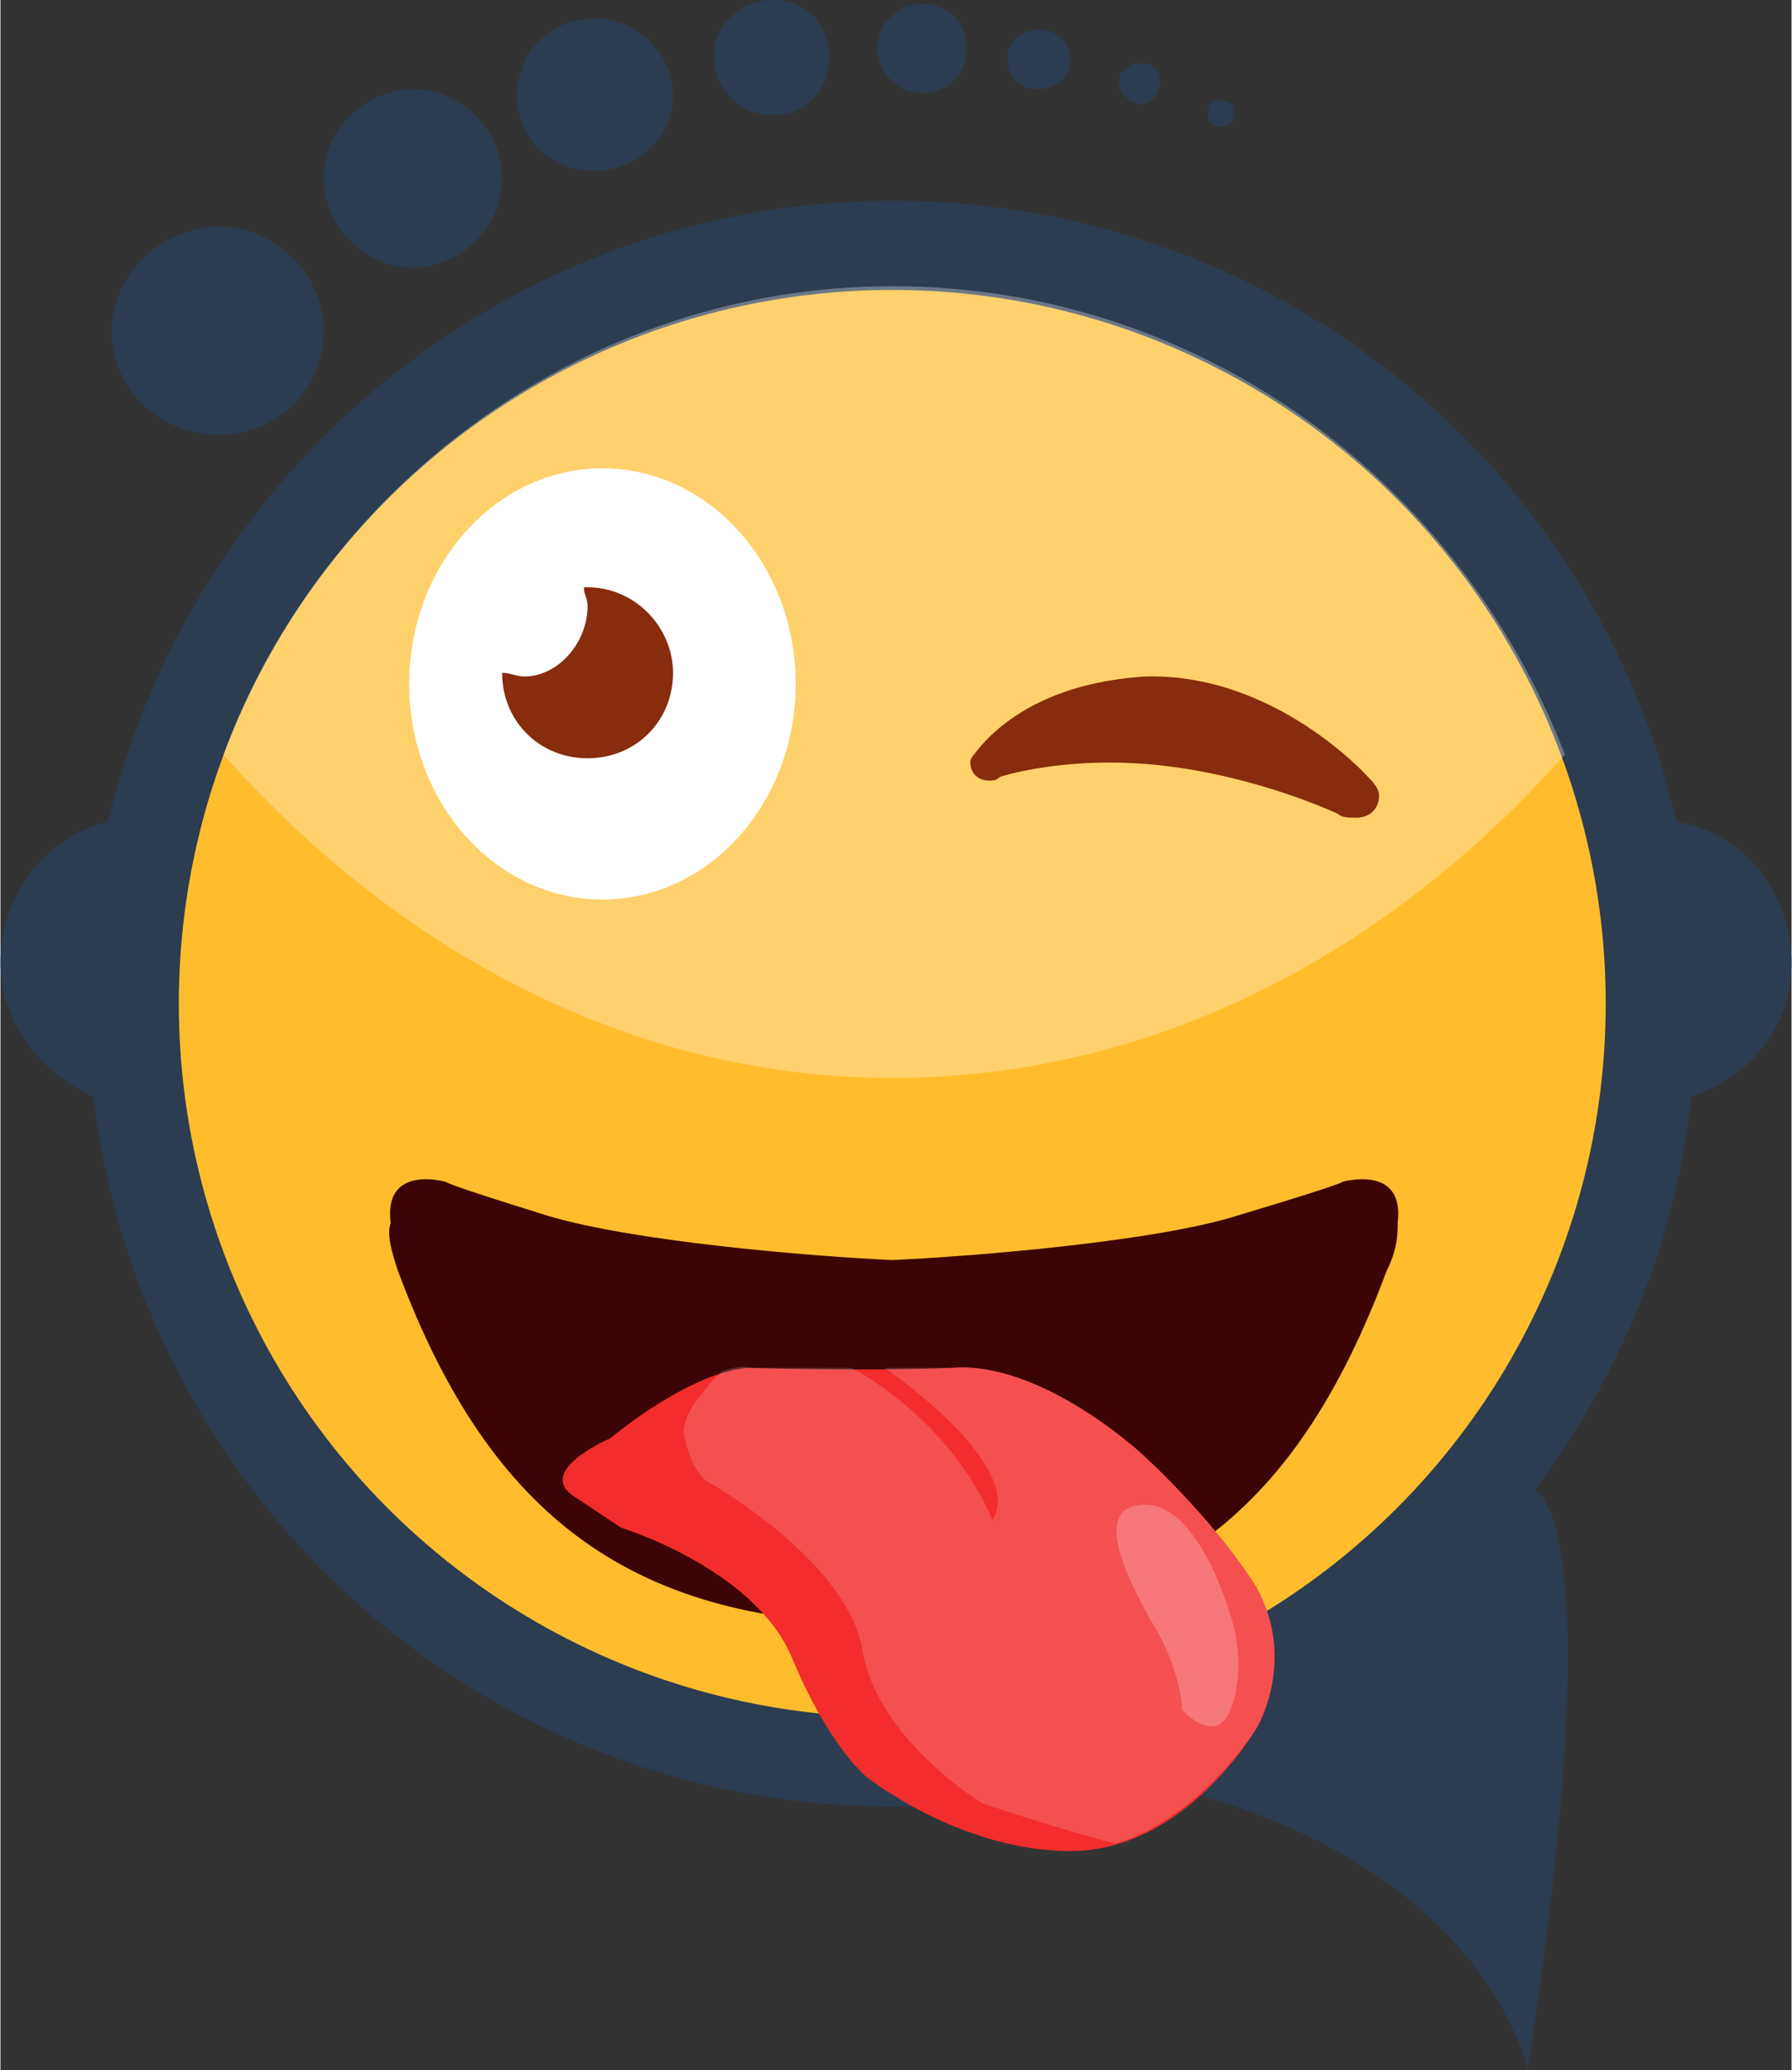 <?xml version="1.0" encoding="UTF-8"?>
<!DOCTYPE svg PUBLIC "-//W3C//DTD SVG 1.1//EN" "http://www.w3.org/Graphics/SVG/1.1/DTD/svg11.dtd">
<!-- Creator: CorelDRAW X8 -->
<svg xmlns="http://www.w3.org/2000/svg" xml:space="preserve" width="29.336mm" height="33.883mm" version="1.1" style="shape-rendering:geometricPrecision; text-rendering:geometricPrecision; image-rendering:optimizeQuality; fill-rule:evenodd; clip-rule:evenodd"
viewBox="0 0 482 557"
 xmlns:xlink="http://www.w3.org/1999/xlink">
 <rect x="0" y="0" width="482" height="557" fill="#333333" stroke="none"/>
 <defs>
  <style type="text/css">
   <![CDATA[
    .fil0 {fill:#2C3D51}
    .fil5 {fill:#3C0404}
    .fil4 {fill:#872C0C}
    .fil6 {fill:#F32D2D}
    .fil1 {fill:#FFBD2D}
    .fil3 {fill:white}
    .fil7 {fill:white;fill-opacity:0.169}
    .fil8 {fill:white;fill-opacity:0.231}
    .fil2 {fill:white;fill-opacity:0.302}
   ]]>
  </style>
 </defs>
 <g id="Layer_x0020_1">
  <g id="_2537542452736">
   <path class="fil0" d="M25 295c-14,-6 -25,-20 -25,-36 0,-19 13,-34 29,-38 23,-96 109,-167 211,-167 103,0 189,71 211,167 18,3 31,19 31,38 0,17 -11,31 -27,36 -4,40 -20,76 -42,106l0 0c0,0 21,6 -2,156 0,0 -12,-61 -110,-79l0 0c-19,5 -40,8 -61,8 -111,0 -202,-83 -215,-191z"/>
   <circle class="fil1" cx="240" cy="270" r="192"/>
   <path class="fil2" d="M240 77c83,0 153,53 181,126 -48,54 -111,87 -181,87 -69,0 -132,-33 -180,-87 27,-73 98,-126 180,-126z"/>
   <path class="fil0" d="M59 61c15,0 28,13 28,28 0,16 -13,28 -28,28 -16,0 -29,-12 -29,-28 0,-15 13,-28 29,-28zm269 -34c3,0 4,1 4,3 0,3 -1,4 -4,4 -2,0 -3,-1 -3,-4 0,-2 1,-3 3,-3zm-21 -10c3,0 5,2 5,5 0,3 -2,6 -5,6 -3,0 -6,-3 -6,-6 0,-3 3,-5 6,-5zm-28 -9c5,0 9,3 9,8 0,5 -4,8 -9,8 -4,0 -8,-3 -8,-8 0,-5 4,-8 8,-8zm-31 -7c7,0 12,5 12,12 0,7 -5,12 -12,12 -6,0 -12,-5 -12,-12 0,-7 6,-12 12,-12zm-40 -1c9,0 15,7 15,15 0,9 -6,16 -15,16 -9,0 -16,-7 -16,-16 0,-8 7,-15 16,-15zm-48 5c11,0 21,9 21,21 0,11 -10,20 -21,20 -12,0 -21,-9 -21,-20 0,-12 9,-21 21,-21zm-49 19c13,0 24,11 24,24 0,13 -11,24 -24,24 -13,0 -24,-11 -24,-24 0,-13 11,-24 24,-24z"/>
   <g>
    <ellipse class="fil3" cx="162" cy="184" rx="52" ry="58"/>
    <path class="fil4" d="M158 158c0,0 0,0 -1,0 0,2 1,3 1,5 0,10 -8,19 -17,19 -2,0 -4,-1 -6,-1 0,0 0,0 0,0 0,13 10,23 23,23 13,0 23,-10 23,-23 0,-12 -10,-23 -23,-23z"/>
    <path class="fil4" d="M360 219c1,1 3,1 5,1 3,0 6,-2 6,-6 0,-2 -2,-4 -3,-5 0,0 -25,-28 -60,-27 -31,2 -43,17 -46,21 0,0 -1,1 -1,2 0,3 2,5 5,5 1,0 2,0 3,-1 0,0 18,-6 44,-3 26,3 47,13 47,13l0 0z"/>
   </g>
   <g>
    <path class="fil5" d="M240 339c22,-1 71,-5 93,-12 30,-9 28,-9 28,-9 0,0 17,-5 15,11 0,3 0,7 -3,13 -25,67 -63,95 -133,95l0 0 0 0c-69,0 -108,-28 -133,-95 -2,-6 -3,-10 -2,-13 -2,-16 15,-11 15,-11 0,0 -2,0 27,9 23,7 71,11 93,12z"/>
    <path class="fil6" d="M164 387c0,0 -21,9 -9,16 12,8 12,8 12,8 0,0 36,11 46,35 10,24 20,32 20,32 0,0 25,20 55,20 31,0 50,-33 50,-33 0,0 11,-18 0,-38 -12,-19 -31,-36 -31,-36 0,0 -27,-25 -51,-23 -25,1 -54,0 -54,0 0,0 -13,-1 -38,19z"/>
    <path class="fil7" d="M300 496c23,-7 38,-31 38,-31 0,0 11,-18 0,-38 -12,-19 -31,-36 -31,-36 0,0 -27,-25 -51,-23 -6,0 -12,0 -18,0 0,0 38,26 29,41 -12,-28 -38,-41 -38,-41l0 0c-15,0 -27,0 -27,0 0,0 -3,-1 -8,1 -6,6 -11,13 -10,17 2,11 7,13 7,13 0,0 37,21 41,45 4,24 32,41 32,41 0,0 17,6 36,11z"/>
    <path class="fil8" d="M309 435c9,14 9,25 9,25 0,0 9,10 13,0 4,-10 1,-22 1,-22 0,0 -9,-36 -26,-33 -13,2 0,24 3,30z"/>
   </g>
  </g>
 </g>
</svg>
